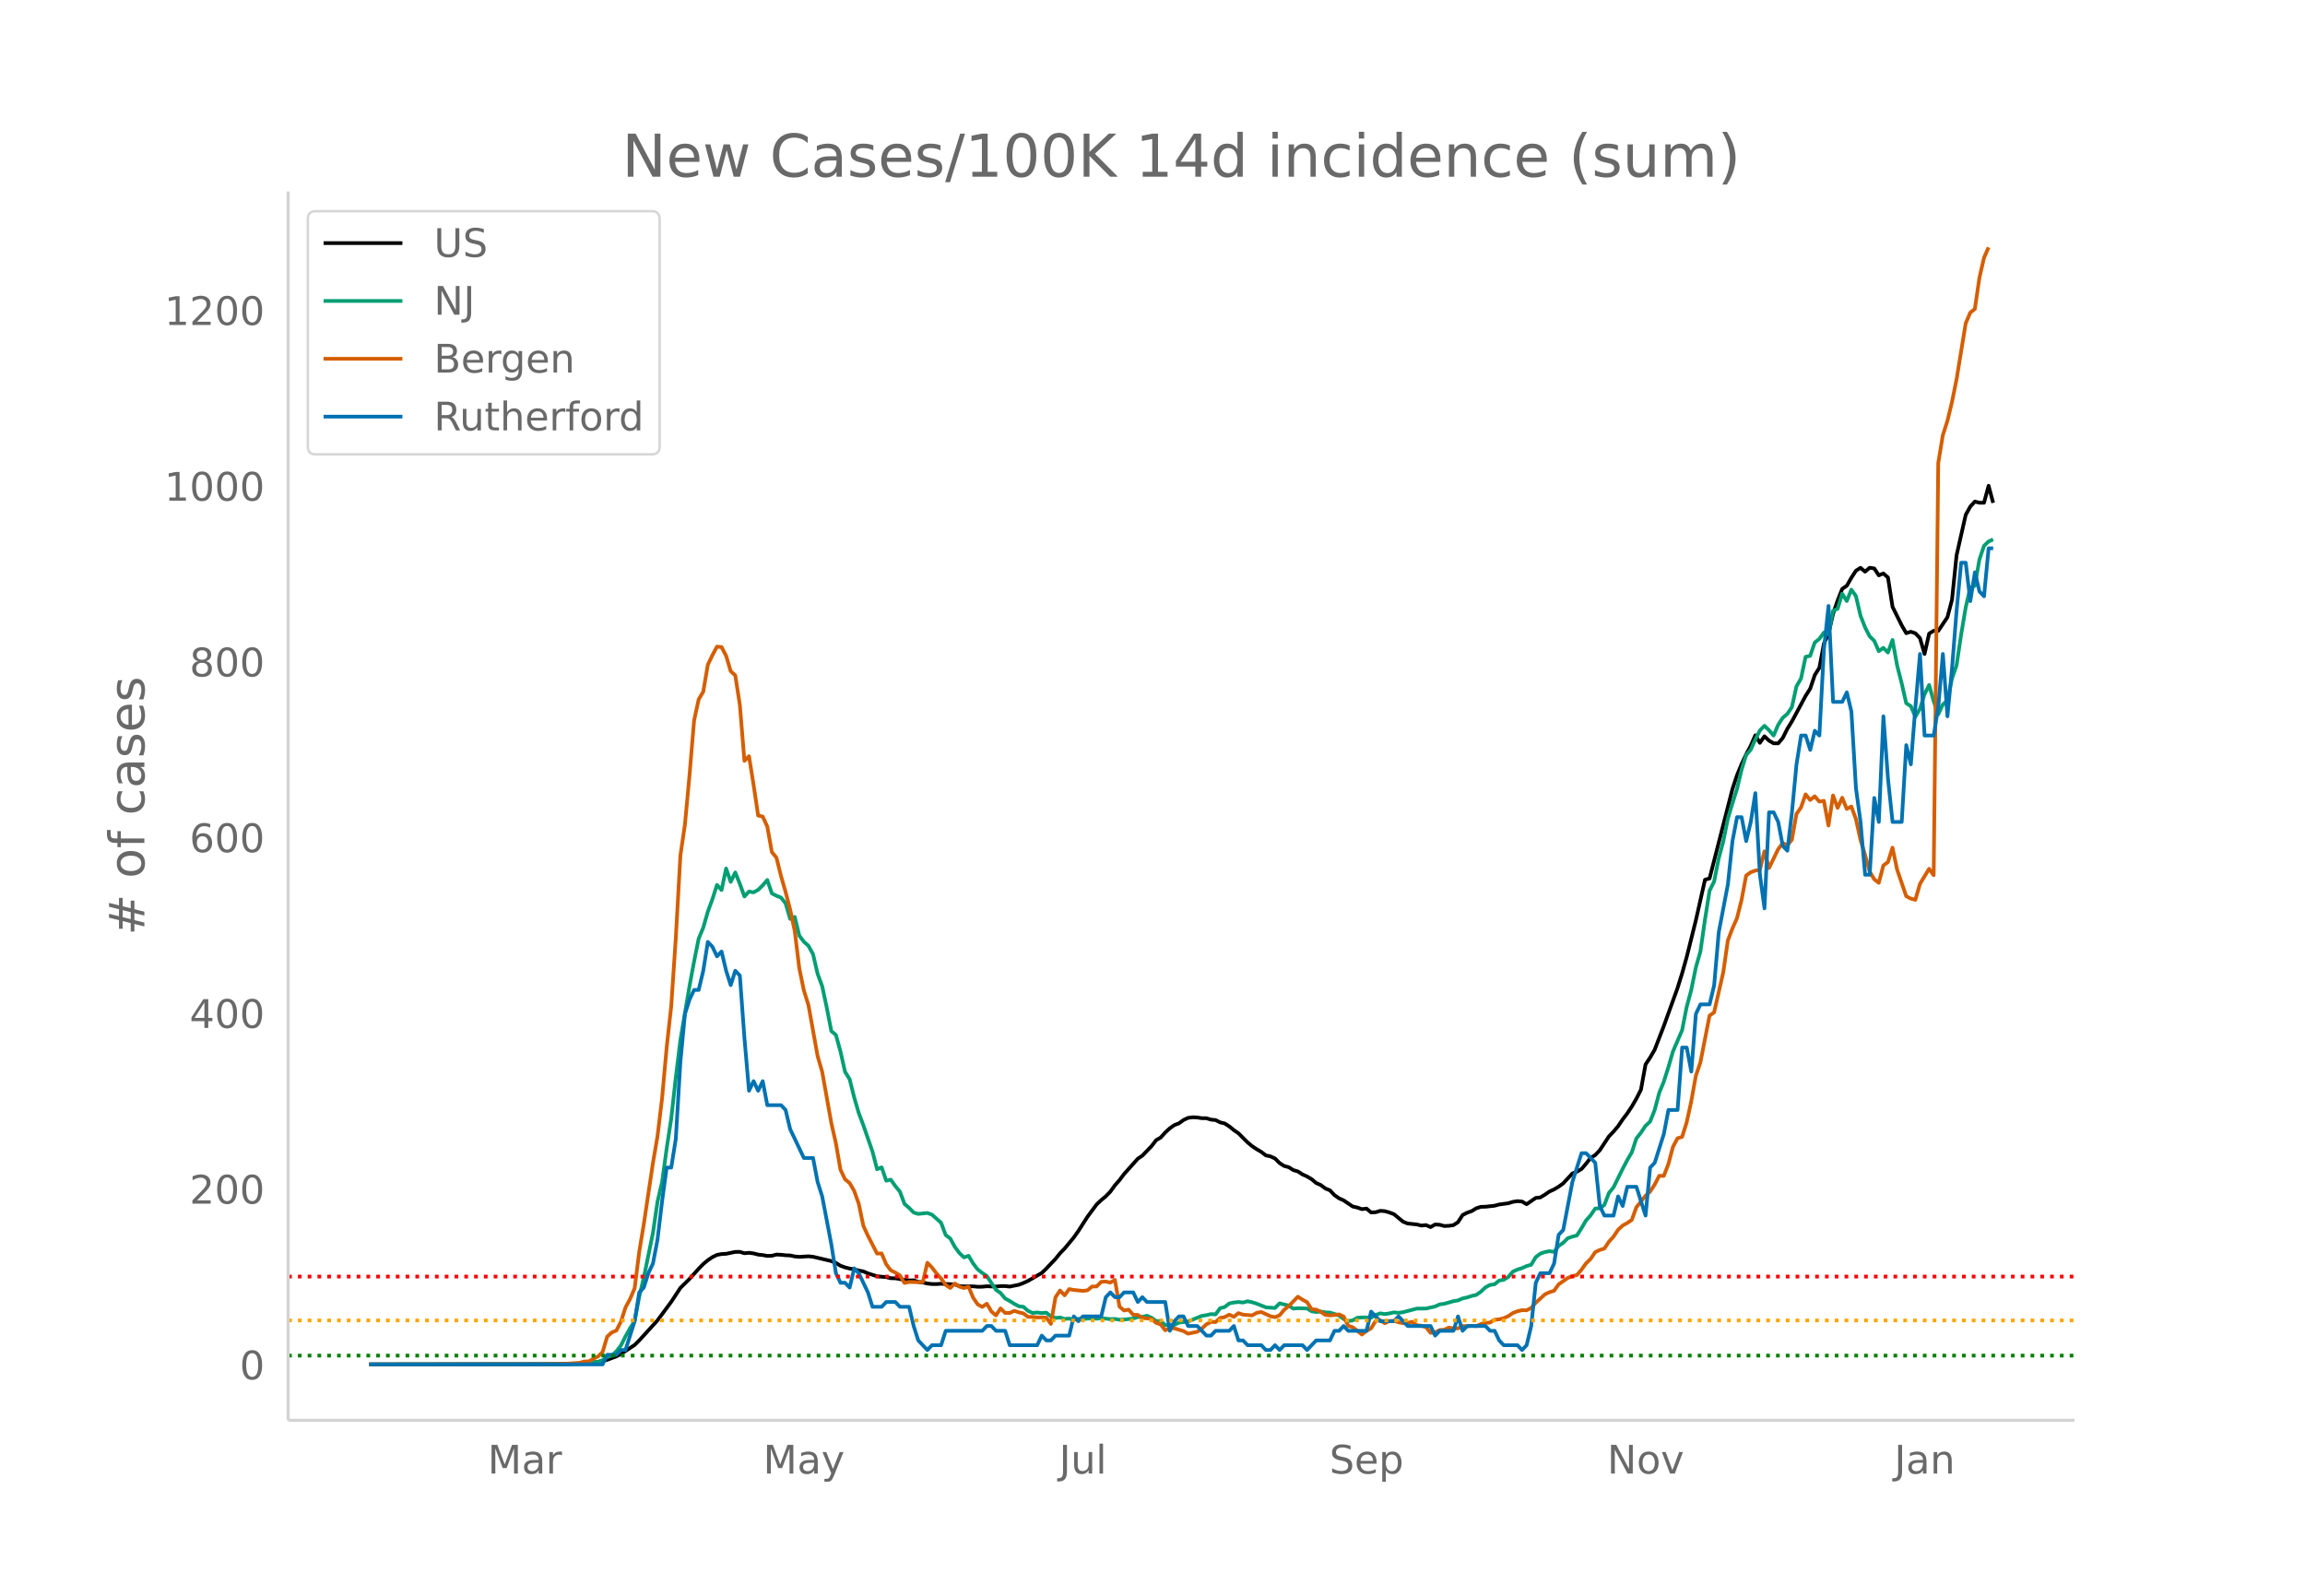 <svg height="864" viewBox="0 0 936 648" width="1248" xmlns="http://www.w3.org/2000/svg" xmlns:xlink="http://www.w3.org/1999/xlink"><defs><style>*{stroke-linecap:butt;stroke-linejoin:round}</style></defs><g id="figure_1"><path d="M0 648h936V0H0z" fill="#fff" id="patch_1"/><g id="axes_1"><path d="M117 576.72h725.4V77.76H117z" fill="none" id="patch_2"/><path clip-path="url(#pe54b7d49fe)" d="M149.973 554.04l78.02-.11 7.43-.253 5.573-.432 1.858-.222 1.857-.352 1.858-.494 3.715-1.388 1.858-.984 5.573-3.655 1.857-1.841 7.43-8.156 5.574-7.524 3.715-5.644 3.715-3.668 3.715-4.122 1.858-1.903 1.857-1.56 1.858-1.25 1.858-.919 1.857-.334 1.858-.102 3.715-.774 1.858-.01 1.857.556 1.858-.176 1.858.248 1.857.482 1.858.194 1.858.344 1.857-.067 1.858-.487 1.857.088 1.858.203 1.858.07 1.857.407 1.858.161 3.715-.225 1.858.188 7.43 1.752 1.858.764 1.857 1.132 1.858.674 1.858.464 1.857.304 1.858.508 1.858.356 1.857.795 3.715 1.175 3.716.354 1.857.43 1.858.044 3.715.635 1.858.223 1.857-.045 1.858.626 1.858.253 1.857.432 1.858.203 1.857.016 1.858-.13 5.573.262 1.858.69 1.857.116 3.715-.02 1.858.178 1.858-.024 1.857-.186 3.715.14 1.858-.202 1.858-.002 1.857.2 3.716-.753 1.857-.713 1.858-.85 5.573-3.21 1.857-1.797 3.715-3.909 1.858-2.305 1.858-1.914 3.715-4.482 1.858-2.628 3.715-5.801 3.715-4.999 1.858-1.755 1.857-1.532 1.858-1.908 1.858-2.576 1.857-2.104 1.858-2.475 5.573-6.212 1.857-1.26 3.715-3.839 1.858-2.427 1.858-1.073 1.857-2.054 1.858-1.711 1.858-1.297 1.857-.718 1.858-1.346 1.857-.864 1.858-.247 1.858.09 1.857.292 1.858.017 1.858.568 1.857.166 1.858.946 1.857.442 1.858 1.188 1.858 1.514 1.857 1.275 3.715 3.708 1.858 1.548 1.858 1.23 1.857 1.088 1.858 1.425 1.858.383 1.857.865 1.858 1.87 1.857 1.166 1.858.503 1.858 1.174 1.857.542 1.858 1.21 1.858.829 1.857 1.11 1.858 1.561 1.857.813 1.858 1.399 1.858.742 1.857 1.967 1.858 1.289 1.857.832 3.716 2.504 1.857.407 1.858.655 1.858-.236 1.857 1.568 1.858-.087 1.857-.56 1.858.13 1.858.53 1.857.698 3.715 3.058 1.858.728 3.715.388 1.858.455 1.858-.202 1.857.812 1.858-1.05 1.857.108 1.858.512 1.858-.088 1.857-.271 1.858-1.201 1.858-2.9 1.857-.953 1.858-.645 1.857-1.146 1.858-.589 1.858-.044 3.715-.413 1.857-.499 3.716-.501 1.857-.566 1.858-.287 1.858.154 1.857 1.102 3.715-2.575 1.858-.19 1.858-1.128 1.857-1.27 1.858-.854 1.858-1.11 1.857-1.341 3.715-4.022 1.858-.74 1.858-1.064 1.857-2.163 1.858-2.363 1.857-1.14 1.858-1.97 3.715-5.624 1.858-1.935 1.858-2.196 1.857-2.748 1.858-2.441 1.857-2.797 1.858-3.2 1.858-3.655 1.857-10.221 1.858-2.805 1.858-3.2 3.715-9.63 5.573-15.435 1.857-5.958 1.858-6.618 3.715-14.863 3.715-16.514 1.858-.54 9.288-36.297 1.858-5.606 1.857-4.52 1.858-3.952 1.857-3.492 1.858-4.234 1.858 3.043 1.857-2.643 1.858 1.753 1.858 1.083 1.857.021 1.858-2.186 1.857-3.715 1.858-3.005 5.573-10.38 1.858-2.923 1.857-5.512 1.858-2.966 1.857-9.808 1.858-4.046 1.858-8.069 1.857-5.414 1.858-4.712 1.857-1.245 1.858-3.273 1.858-2.85 1.857-1.18 1.858 1.567 1.858-1.588 1.857.269 1.858 2.807 1.857-.755 1.858 1.63 1.858 11.915 3.715 7.497 1.858 3.21 1.857-.597 1.858.646 1.857 1.956 1.858 6.44 1.858-8.266 1.857-1.174 1.858.061 3.715-5.559 1.858-7.07 1.857-18.083 3.716-16.417 1.857-3.349 1.858-2.036 1.857.473 1.858.01 1.858-6.904 1.857 6.951h0" fill="none" stroke="#000" stroke-linecap="round" stroke-width="1.5" id="line2d_1"/><path clip-path="url(#pe54b7d49fe)" d="M149.973 554.04l81.735-.092 3.715-.137 3.715-.165 3.716-.679 1.857-.65 1.858-1.25 1.858-.586 1.857-1.756 1.858-2.35 1.857-3.7 1.858-3.334 1.858-2.892 1.857-9.902 1.858-7.73 3.715-18.157 1.858-12.734 1.857-7.918 1.858-13.646 1.858-12.14 1.857-16.7 1.858-15.232 3.715-21.89 1.858-10.022 1.857-9.216 1.858-4.483 1.857-6.476 1.858-5.077 1.858-5.773 1.857 2.073 1.858-8.757 1.858 5.435 1.857-3.824 1.858 4.64 1.857 5.125 1.858-2.008 1.858.321 1.857-1.024 1.858-1.836 1.858-2.145 1.857 5.439 1.858.948 1.857.739 1.858 2.346 1.858 6.315 1.857-.811 1.858 7.628 1.857 2.459 1.858 1.655 1.858 3.414 1.857 7.95 1.858 5.018 1.858 8.717 1.857 9.54 1.858 1.527 1.857 6.753 1.858 8.267 1.858 2.953 1.857 7.451 1.858 6.327 1.858 4.946 3.715 10.697 1.857 7.15 1.858-.746 1.858 5.399 1.857-.39 1.858 2.607 1.857 2.258 1.858 4.965 1.858 1.615 1.857 1.896 1.858.55 3.715-.377 1.858.679 3.715 3.31 1.858 4.973 1.857 1.398 1.858 3.418 1.858 2.491 1.857 1.78 1.858-.667 1.857 3.113 1.858 2.418 1.858 1.455 1.857 1.257 3.715 5.604 1.858 1.277 1.858 2.234 1.857.98 1.858 1.185 1.858.992 1.857.21 1.858 1.654 1.857.84 1.858-.18 1.858.22 1.857-.149 1.858 1.49 1.857.652 1.858-.185 1.858.59 1.857-.164 1.858.498 1.858-.374 1.857.032 3.715-.26 1.858.176 1.858-.23 3.715.395 1.858-.077 1.857.326 1.858-.08 3.715-.406 1.858-.611 1.857-.068 1.858-.458 1.857.791 1.858 1.35 1.858.06 1.857 1.563 1.858.128 1.858-.188 1.857-.916 3.715-.458 5.573-2.278 1.858-.285 1.858-.446 1.857.128 1.858-2.522 1.857-.474 1.858-1.463 1.858-.37 1.857-.204 1.858.205 1.857-.502 1.858.397 1.858.575 3.715 1.494 3.715.261 1.858-1.888 3.715.908 1.858 1.233 1.857-.18 3.716.136 1.857 1.117 1.858.313 1.857-.193 1.858.338 1.858.08 1.857.547 1.858.674 1.857 1.402 1.858.824 1.858-.281 1.857-1.06 1.858-.137h1.858l1.857.136 1.858-1.125 1.857-.674 1.858.3 1.858-.276 1.857-.41 1.858.189 1.857-.261 5.573-1.47 3.716-.025 3.715-.827 1.857-.864 1.858-.233 3.715-1.06 1.858-.302 1.858-.811 1.857-.398 1.858-.619 1.857-.413 1.858-1.306 1.858-1.751 1.857-1.009 1.858-.249 1.857-1.514 1.858-.322 1.858-1.153 1.857-2.149 1.858-.851 1.858-.579 1.857-.843 1.858-.523 1.857-3.085 1.858-1.43 1.858-.647 1.857-.35 1.858.266 1.858-2.386 1.857-1.282 1.858-1.86 1.857-.65 1.858-.478 1.858-2.929 1.857-3.182 1.858-2.068 1.857-2.736 1.858-.129 1.858-1.333 1.857-4.885 1.858-2.25 3.715-7.544 1.858-3.51 1.857-3.19 1.858-5.616 1.858-2.359 1.857-2.795 1.858-1.704 1.858-4.7 1.857-6.99 1.858-4.547 1.857-5.853 1.858-6.403 3.715-8.617 1.858-9.456 1.857-6.902 1.858-9.09 1.858-6.529 1.857-12.93 1.858-11.715 1.858-3.772 1.857-9.36 1.858-6.901 1.857-9.22 1.858-6.238 1.858-5.833 1.857-7.821 1.858-5.974 1.857-2.153 1.858-4.106 1.858-3.712 1.857-1.904 1.858 1.768 1.858 2.181 1.857-4.342 1.858-2.844 1.857-1.591 1.858-2.752 1.858-8.44 1.857-3.198 1.858-8.801 1.858-.39 1.857-5.415 1.858-1.462 1.857-2.571 1.858.65 1.858-9.472 1.857-.851 1.858-6.115 1.857 2.981 1.858-4.624 1.858 2.591 1.857 7.958 1.858 4.777 1.858 3.62 1.857 1.811 1.858 4.23 1.857-1.342 1.858 1.888 1.858-5.101 1.857 10.271 1.858 7.296 1.858 8.13 1.857 1.181 1.858 4.323 1.857-3.218 1.858-5.917 1.858-3.776 1.857 6.6 1.858 5.335 1.857-4.038 1.858-1.586 1.858-8.874 1.857-5.4 1.858-12.436 1.858-11.052 1.857-8.118 1.858-.723 1.857-10.646 1.858-5.543 1.858-1.812 1.857-.804h0" fill="none" stroke="#009e73" stroke-linecap="round" stroke-width="1.5" id="line2d_2"/><path clip-path="url(#pe54b7d49fe)" d="M149.973 554.04l70.59-.077 9.287-.19 5.573-.384 1.858-.536 1.857-.038 1.858-1.11 1.858-.88 1.857-1.837 1.858-6.24 1.858-1.683 1.857-.766 1.858-3.598 1.857-5.78 1.858-3.444 1.858-4.363 1.857-14.736 1.858-11.292 3.715-24.84 1.858-10.87 1.857-15.464 1.858-20.515 1.858-16.88 1.857-27.634 1.858-33.453 1.857-12.707 1.858-20.018 1.858-22.162 1.857-8.535 1.858-3.138 1.857-10.947 1.858-3.866 1.858-3.483 1.857.191 1.858 3.56 1.858 6.239 1.857 1.684 1.858 11.98 1.857 22.736 1.858-1.876 1.858 11.597 1.857 12.478 1.858.421 1.858 4.057 1.857 10.373 1.858 2.258 1.857 7.464 1.858 6.468 1.858 7.158 1.857 8.688 1.858 15.196 1.857 8.956 1.858 5.971 3.715 20.669 1.858 6.392 3.715 20.821 1.858 8.191 1.857 10.717 1.858 3.904 1.858 1.531 1.857 3.216 1.858 5.205 1.858 8.956 1.857 4.02 3.715 7.233 1.858-.038 1.858 4.402 1.857 2.45 1.858.918 1.857 1.148 1.858 3.062 1.858-.42 3.715.114 1.858-.038 1.857-7.847 1.858 1.914 1.857 2.411 1.858 2.067 1.858 2.603 1.857 1.225 1.858-1.8 1.858 1.264 1.857.574 1.858-.536 1.857 4.44 1.858 2.718 1.858 1.033 1.857-1.301 1.858 3.177 1.857 1.569 1.858-2.832 1.858 1.837h1.857l1.858-.842 1.858.612 1.857.421 1.858 1.416h1.857l1.858.23 1.858-.038 1.857.114 1.858 2.527 1.857-10.756 1.858-2.794 1.858 1.952 1.857-2.526 1.858.345 3.715.382 1.858-.23 1.857-1.53 1.858-.039 1.858-1.875 1.857-.115 1.858.421 1.858-1.072 1.857 10.832 1.858 1.57 1.857-.345 1.858 2.105 1.858.038 1.857 1.225 3.715.383 1.858 1.608 1.858.65 1.857 2.373 1.858-.918 1.858.115 3.715 1.148 1.857 1.033 3.716-.765 1.857-1.302 1.858-1.722 1.858-.995 1.857.076 1.858-1.684 1.857-.344 1.858-.995 1.858.88 1.857-1.493 1.858.613 3.715.306 1.858-1.034 1.857-.344 3.716 1.722 1.857.383 1.858-.765 1.857-2.22 1.858-1.531 3.715-3.79 1.858 1.187 1.858.995 1.857 2.909 1.858.153 1.857.88 1.858 1.263 1.858.192 1.857-.153 1.858-.268 1.857.88 1.858 3.751 1.858.613 3.715 2.947 1.858-1.493 1.857-.995 1.858-3.024 1.857-.268 1.858 1.187 1.858-.88 1.857-.077 1.858.574 1.857.383 1.858-.153 1.858-.421 1.857 1.377 1.858.23 1.858.536 1.857 2.335 1.858-.192 1.857-.918 1.858-.153 1.858-.88 1.857.382 1.858-.038 1.858-.995 1.857.153 1.858-.23 1.857.153 1.858-.842 1.858-.46 1.857-.152 1.858-1.148 1.857-.154 1.858-.459 1.858-.842 1.857-1.263 1.858-.727 1.858-.421 1.857.038 1.858-.957 1.857-2.105 3.716-3.407 1.857-.88 1.858-.574 1.858-2.603 3.715-2.602 1.857-.766 1.858-.42 1.858-2.183 1.857-2.564 1.858-1.799 1.857-2.756 1.858-.88 1.858-.574 1.857-2.794 1.858-2.029 1.858-2.794 1.857-1.722 1.858-1.034 1.857-1.263 1.858-5.129 3.715-4.67 1.858-1.684 1.858-2.87 1.857-3.56 1.858.038 1.857-4.784 1.858-7.004 1.858-3.483 1.857-.574 1.858-5.895 1.857-8.497 1.858-10.373 1.858-5.473 3.715-18.984 1.858-1.34 3.715-16.267 1.857-12.899 1.858-4.899 1.858-4.172 1.857-7.425 1.858-9.875 1.857-1.34 1.858-.689 1.858-.306 1.857-7.502 1.858 6.775 3.715-7.656 1.858-2.487 1.857.88 1.858-2.22 1.858-10.487 1.857-2.641 1.858-5.32 1.858 2.296 1.857-1.493 1.858 2.143 1.857-.306 1.858 10.028 1.858-12.21 1.857 5.053 1.858-4.134 1.857 4.555 1.858-.995 1.858 5.09 1.857 8.46 1.858 6.123 1.858 6.698 1.857 3.177 1.858 1.455 1.857-7.043 1.858-1.378 1.858-5.856 1.857 8.842 3.716 10.87 1.857.957 1.858.497 1.857-6.468 3.716-6.124 1.857 2.602 1.858-167.339 1.857-11.33 1.858-5.779 1.858-7.693 1.857-9.186 3.716-22.774 1.857-4.364 1.858-1.454 1.857-12.67 1.858-8.113 1.858-4.249h0" fill="none" stroke="#d55e00" stroke-linecap="round" stroke-width="1.5" id="line2d_3"/><path clip-path="url(#pe54b7d49fe)" d="M149.973 554.04h94.738l1.858-3.899h3.715l1.858-1.95h1.857l3.716-11.696 1.857-11.696 1.858-1.95 1.857-5.848 1.858-3.899 1.858-9.747 1.857-15.595 1.858-13.646h1.858l1.857-11.697 1.858-31.19 1.857-19.495 1.858-5.848 1.858-3.899h1.857l1.858-7.798 1.857-11.696 1.858 1.95 1.858 3.898 1.857-1.95 1.858 7.798 1.858 5.849 1.857-5.849 1.858 1.95 1.857 25.342 1.858 21.444 1.858-3.899 1.857 3.899 1.858-3.899 1.858 9.747h5.572l1.858 1.95 1.858 7.797 5.572 11.697h3.716l1.857 9.747 1.858 5.848 3.715 19.494 1.858 11.697 1.857 3.899h1.858l1.858 1.95 1.857-7.798 1.858 1.949 3.715 7.798 1.858 5.848h3.715l1.858-1.95h3.715l1.857 1.95h3.716l1.857 7.798 1.858 5.848 3.715 3.899 1.858-1.95h3.715l1.858-5.848h14.86l1.858-1.95h1.858l1.857 1.95h3.716l1.857 5.848h11.146l1.858-3.899 1.857 1.95h1.858l1.857-1.95h5.573l1.858-7.797 1.858 1.95 1.857-1.95h7.43l1.858-7.798 1.858-1.95 1.858 1.95h1.857l1.858-1.95h3.715l1.858 3.9 1.857-1.95 1.858 1.95h7.43l1.858 11.696 1.858-3.899 1.857-1.95h1.858l1.857 3.9h3.716l3.715 3.898h1.858l1.857-1.949h5.573l1.858-1.95 1.857 5.849h1.858l1.857 1.95h5.573l1.858 1.949h1.858l1.857-1.95 1.858 1.95 1.857-1.95h7.43l1.859 1.95 3.715-3.9h5.573l1.857-3.898h1.858l1.857-1.95 1.858 1.95h7.43l1.858-7.798 3.715 3.9h5.573l1.858-1.95 3.715 3.899h9.288l1.858 3.898 1.857-1.949h5.573l1.858-5.848 1.858 5.848 1.857-1.95h7.43l1.858 1.95h1.858l1.857 3.899 1.858 1.95h5.573l1.858 1.949 1.857-1.95 1.858-7.797 1.857-17.545 1.858-3.899h3.715l1.858-3.899 1.858-11.696 1.857-1.95 3.715-19.494 3.716-11.697h1.857l3.715 3.9 1.858 17.544 1.858 3.899h3.715l1.858-7.798 1.857 3.9 1.858-7.799h3.715l3.715 11.697 1.858-19.494 1.858-1.95 3.715-11.696 1.857-9.747h3.716l1.857-25.343h1.858l1.857 9.747 1.858-23.393 1.858-3.899h3.715l1.858-7.797 1.857-21.444 3.715-19.494 1.858-17.545 1.858-9.747h1.857l1.858 9.747 1.857-7.798 1.858-11.696 1.858 33.14 1.857 13.646 1.858-38.988h1.858l1.857 3.898 1.858 9.747 1.857 1.95 1.858-15.595 1.858-19.495 1.857-11.696h1.858l1.858 5.848 1.857-7.798 1.858 1.95 1.857-35.09 1.858-17.545 1.858 38.989h3.715l1.857-3.899 1.858 7.798 1.858 31.19 1.857 13.646 1.858 21.444h1.858l1.857-31.19 1.858 9.746 1.857-42.887 1.858 25.343 1.858 17.544h3.715l1.858-31.19 1.857 7.797 1.858-23.393 1.857-21.443 1.858 33.14h3.715l1.858-11.697 1.857-21.443 1.858 25.342 1.858-19.494 1.857-23.393 1.858-19.494h1.858l1.857 15.595 1.858-11.697 1.857 7.798 1.858 1.95 1.858-19.495h1.857" fill="none" stroke="#0072b2" stroke-linecap="round" stroke-width="1.5" id="line2d_4"/><path clip-path="url(#pe54b7d49fe)" d="M117 550.472h725.4" fill="none" stroke="green" stroke-dasharray="1.5,2.475" stroke-width="1.5" id="line2d_5"/><path clip-path="url(#pe54b7d49fe)" d="M117 536.2h725.4" fill="none" stroke="orange" stroke-dasharray="1.5,2.475" stroke-width="1.5" id="line2d_6"/><path clip-path="url(#pe54b7d49fe)" d="M117 518.36h725.4" fill="none" stroke="red" stroke-dasharray="1.5,2.475" stroke-width="1.5" id="line2d_7"/><path d="M117 576.72V77.76" fill="none" stroke="#d3d3d3" stroke-linecap="square" stroke-width="1.25" id="patch_3"/><path d="M117 576.72h725.4" fill="none" stroke="#d3d3d3" stroke-linecap="square" stroke-width="1.25" id="patch_4"/><g id="matplotlib.axis_1"><g id="xtick_1"><g transform="matrix(.16 0 0 -.16 198.038 598.378)" fill="#696969" id="text_1"><defs><path d="M9.813 72.906h14.703l18.593-49.61 18.703 49.61h14.704V0H66.89v64.016l-18.797-50h-9.907l-18.796 50V0H9.813z" id="DejaVuSans-77"/><path d="M34.281 27.484q-10.89 0-15.093-2.484-4.204-2.484-4.204-8.5 0-4.781 3.157-7.594 3.156-2.797 8.562-2.797 7.485 0 12 5.297 4.516 5.297 4.516 14.078v2zm17.922 3.72V0H43.22v8.297Q40.14 3.328 35.547.953q-4.594-2.375-11.234-2.375-8.391 0-13.36 4.719Q6 8.016 6 15.922q0 9.219 6.172 13.906 6.187 4.688 18.437 4.688h12.61v.89q0 6.203-4.078 9.594-4.078 3.39-11.453 3.39-4.688 0-9.141-1.124-4.438-1.125-8.531-3.375v8.312q4.921 1.906 9.562 2.844 4.64.953 9.031.953 11.875 0 17.735-6.156 5.86-6.14 5.86-18.64z" id="DejaVuSans-97"/><path d="M41.11 46.297q-1.516.875-3.297 1.281Q36.03 48 33.89 48q-7.625 0-11.703-4.953-4.079-4.953-4.079-14.234V0H9.08v54.688h9.03v-8.5q2.844 4.984 7.375 7.39Q30.031 56 36.531 56q.922 0 2.047-.125 1.125-.11 2.484-.36z" id="DejaVuSans-114"/></defs><use xlink:href="#DejaVuSans-77"/><use x="86.279" xlink:href="#DejaVuSans-97"/><use x="147.559" xlink:href="#DejaVuSans-114"/></g></g><g id="xtick_2"><g transform="matrix(.16 0 0 -.16 309.906 598.378)" fill="#696969" id="text_2"><defs><path d="M32.172-5.078q-3.797-9.766-7.422-12.735-3.61-2.984-9.656-2.984H7.906v7.516h5.282q3.703 0 5.75 1.765Q21-9.766 23.483-3.219l1.61 4.094-22.11 53.813H12.5l17.094-42.766 17.093 42.766h9.516z" id="DejaVuSans-121"/></defs><use xlink:href="#DejaVuSans-77"/><use x="86.279" xlink:href="#DejaVuSans-97"/><use x="147.559" xlink:href="#DejaVuSans-121"/></g></g><g id="xtick_3"><g transform="matrix(.16 0 0 -.16 430.109 598.378)" fill="#696969" id="text_3"><defs><path d="M9.813 72.906h9.859V5.078q0-13.187-5-19.14-5-5.954-16.094-5.954h-3.75v8.297h3.078q6.531 0 9.219 3.672Q9.813-4.39 9.813 5.078z" id="DejaVuSans-74"/><path d="M8.5 21.578v33.11h8.984V21.922q0-7.766 3.016-11.656 3.031-3.875 9.094-3.875 7.265 0 11.484 4.64 4.234 4.64 4.234 12.656v31h8.985V0h-8.984v8.406Q42.047 3.422 37.718 1q-4.313-2.422-10.032-2.422-9.421 0-14.312 5.86Q8.5 10.296 8.5 21.578zM31.11 56z" id="DejaVuSans-117"/><path d="M9.422 75.984h8.984V0H9.422z" id="DejaVuSans-108"/></defs><use xlink:href="#DejaVuSans-74"/><use x="29.492" xlink:href="#DejaVuSans-117"/><use x="92.871" xlink:href="#DejaVuSans-108"/></g></g><g id="xtick_4"><g transform="matrix(.16 0 0 -.16 539.854 598.378)" fill="#696969" id="text_4"><defs><path d="M53.516 70.516V60.89q-5.61 2.687-10.594 4-4.984 1.328-9.625 1.328-8.047 0-12.422-3.125t-4.375-8.89q0-4.845 2.906-7.313 2.907-2.453 11.016-3.97l5.953-1.218q11.031-2.11 16.281-7.406 5.25-5.297 5.25-14.172 0-10.61-7.11-16.078-7.093-5.469-20.812-5.469-5.172 0-11.015 1.172Q13.14.922 6.89 3.219v10.156q6-3.36 11.765-5.078 5.766-1.703 11.328-1.703 8.438 0 13.032 3.312 4.593 3.328 4.593 9.485 0 5.359-3.297 8.39-3.296 3.032-10.812 4.547L27.484 33.5q-11.03 2.188-15.968 6.875-4.922 4.688-4.922 13.047 0 9.672 6.812 15.234 6.813 5.563 18.766 5.563 5.14 0 10.453-.938 5.328-.922 10.89-2.765z" id="DejaVuSans-83"/><path d="M56.203 29.594v-4.39H14.891q.593-9.282 5.593-14.142 5-4.859 13.938-4.859 5.172 0 10.031 1.266 4.86 1.265 9.656 3.812v-8.5Q49.266.734 44.187-.344 39.11-1.422 33.892-1.422q-13.094 0-20.735 7.61-7.64 7.625-7.64 20.625 0 13.421 7.25 21.296Q20.016 56 32.328 56q11.031 0 17.453-7.11 6.422-7.093 6.422-19.296zm-8.984 2.64q-.094 7.36-4.125 11.75-4.032 4.407-10.672 4.407-7.516 0-12.031-4.25-4.516-4.25-5.203-11.97z" id="DejaVuSans-101"/><path d="M18.11 8.203v-29H9.077v75.484h9.031v-8.296q2.844 4.875 7.157 7.234Q29.594 56 35.594 56q9.968 0 16.187-7.906 6.235-7.907 6.235-20.797T51.78 6.484q-6.218-7.906-16.187-7.906-6 0-10.328 2.375-4.313 2.375-7.157 7.25zm30.578 19.094q0 9.906-4.079 15.547-4.078 5.64-11.203 5.64-7.14 0-11.218-5.64-4.079-5.64-4.079-15.547 0-9.906 4.078-15.547 4.079-5.64 11.22-5.64 7.124 0 11.202 5.64t4.078 15.547z" id="DejaVuSans-112"/></defs><use xlink:href="#DejaVuSans-83"/><use x="63.477" xlink:href="#DejaVuSans-101"/><use x="125" xlink:href="#DejaVuSans-112"/></g></g><g id="xtick_5"><g transform="matrix(.16 0 0 -.16 652.633 598.378)" fill="#696969" id="text_5"><defs><path d="M9.813 72.906h13.28l32.329-60.984v60.984h9.562V0h-13.28L19.39 60.984V0H9.813z" id="DejaVuSans-78"/><path d="M30.61 48.39q-7.22 0-11.422-5.64-4.204-5.64-4.204-15.453 0-9.813 4.172-15.453 4.188-5.64 11.453-5.64 7.188 0 11.375 5.655 4.203 5.672 4.203 15.438 0 9.719-4.203 15.406-4.187 5.688-11.375 5.688zm0 7.61q11.718 0 18.406-7.625 6.703-7.61 6.703-21.078 0-13.422-6.703-21.078-6.688-7.64-18.407-7.64-11.765 0-18.437 7.64-6.656 7.656-6.656 21.078 0 13.469 6.656 21.078Q18.844 56 30.609 56z" id="DejaVuSans-111"/><path d="M2.984 54.688H12.5L29.594 8.797l17.093 45.89h9.516L35.687 0H23.485z" id="DejaVuSans-118"/></defs><use xlink:href="#DejaVuSans-78"/><use x="74.805" xlink:href="#DejaVuSans-111"/><use x="135.986" xlink:href="#DejaVuSans-118"/></g></g><g id="xtick_6"><g transform="matrix(.16 0 0 -.16 769.23 598.378)" fill="#696969" id="text_6"><defs><path d="M54.89 33.016V0h-8.984v32.719q0 7.765-3.031 11.61-3.031 3.858-9.078 3.858-7.281 0-11.484-4.64-4.204-4.625-4.204-12.64V0H9.08v54.688h9.03v-8.5q3.235 4.937 7.594 7.374Q30.078 56 35.797 56q9.422 0 14.25-5.828 4.844-5.828 4.844-17.156z" id="DejaVuSans-110"/></defs><use xlink:href="#DejaVuSans-74"/><use x="29.492" xlink:href="#DejaVuSans-97"/><use x="90.771" xlink:href="#DejaVuSans-110"/></g></g></g><g id="matplotlib.axis_2"><g id="ytick_1"><g transform="matrix(.16 0 0 -.16 97.32 560.119)" fill="#696969" id="text_7"><defs><path d="M31.781 66.406q-7.61 0-11.453-7.5Q16.5 51.422 16.5 36.375q0-14.984 3.828-22.484 3.844-7.5 11.453-7.5 7.672 0 11.5 7.5 3.844 7.5 3.844 22.484 0 15.047-3.844 22.531-3.828 7.5-11.5 7.5zm0 7.813q12.266 0 18.735-9.703 6.468-9.688 6.468-28.141 0-18.406-6.468-28.11-6.47-9.687-18.735-9.687-12.25 0-18.718 9.688-6.47 9.703-6.47 28.109 0 18.453 6.47 28.14Q19.53 74.22 31.78 74.22z" id="DejaVuSans-48"/></defs><use xlink:href="#DejaVuSans-48"/></g></g><g id="ytick_2"><g transform="matrix(.16 0 0 -.16 76.96 488.758)" fill="#696969" id="text_8"><defs><path d="M19.188 8.297h34.421V0H7.33v8.297q5.609 5.812 15.296 15.594 9.703 9.797 12.188 12.64 4.734 5.313 6.609 9 1.89 3.688 1.89 7.25 0 5.813-4.078 9.469-4.078 3.672-10.625 3.672-4.64 0-9.797-1.61-5.14-1.609-11-4.89v9.969Q13.767 71.78 18.938 73q5.188 1.219 9.485 1.219 11.328 0 18.062-5.672 6.735-5.656 6.735-15.125 0-4.5-1.688-8.531-1.672-4.016-6.125-9.485-1.218-1.422-7.765-8.187-6.532-6.766-18.453-18.922z" id="DejaVuSans-50"/></defs><use xlink:href="#DejaVuSans-50"/><use x="63.623" xlink:href="#DejaVuSans-48"/><use x="127.246" xlink:href="#DejaVuSans-48"/></g></g><g id="ytick_3"><g transform="matrix(.16 0 0 -.16 76.96 417.398)" fill="#696969" id="text_9"><defs><path d="M37.797 64.313L12.89 25.39h24.906zm-2.594 8.593H47.61V25.391h10.407v-8.203H47.609V0h-9.812v17.188H4.89v9.515z" id="DejaVuSans-52"/></defs><use xlink:href="#DejaVuSans-52"/><use x="63.623" xlink:href="#DejaVuSans-48"/><use x="127.246" xlink:href="#DejaVuSans-48"/></g></g><g id="ytick_4"><g transform="matrix(.16 0 0 -.16 76.96 346.037)" fill="#696969" id="text_10"><defs><path d="M33.016 40.375q-6.641 0-10.532-4.547-3.875-4.531-3.875-12.437 0-7.86 3.875-12.438 3.891-4.562 10.532-4.562 6.64 0 10.515 4.562 3.875 4.578 3.875 12.438 0 7.906-3.875 12.437-3.875 4.547-10.515 4.547zm19.578 30.922v-8.984q-3.719 1.75-7.5 2.671-3.782.938-7.5.938-9.766 0-14.922-6.594-5.14-6.594-5.875-19.922 2.875 4.25 7.219 6.516 4.359 2.266 9.578 2.266 10.984 0 17.36-6.672 6.374-6.657 6.374-18.125 0-11.235-6.64-18.032-6.641-6.78-17.672-6.78-12.657 0-19.344 9.687-6.688 9.703-6.688 28.109 0 17.281 8.204 27.563 8.203 10.28 22.015 10.28 3.719 0 7.5-.734t7.89-2.187z" id="DejaVuSans-54"/></defs><use xlink:href="#DejaVuSans-54"/><use x="63.623" xlink:href="#DejaVuSans-48"/><use x="127.246" xlink:href="#DejaVuSans-48"/></g></g><g id="ytick_5"><g transform="matrix(.16 0 0 -.16 76.96 274.677)" fill="#696969" id="text_11"><defs><path d="M31.781 34.625q-7.031 0-11.062-3.766-4.016-3.765-4.016-10.343 0-6.594 4.016-10.36Q24.75 6.391 31.78 6.391q7.032 0 11.078 3.78 4.063 3.798 4.063 10.345 0 6.578-4.031 10.343-4.016 3.766-11.11 3.766zm-9.86 4.188q-6.343 1.562-9.89 5.906Q8.5 49.079 8.5 55.329q0 8.733 6.219 13.812 6.234 5.078 17.062 5.078 10.89 0 17.094-5.078 6.203-5.079 6.203-13.813 0-6.25-3.547-10.61-3.531-4.343-9.828-5.906 7.125-1.656 11.094-6.5 3.984-4.828 3.984-11.796 0-10.61-6.468-16.282-6.47-5.656-18.532-5.656-12.047 0-18.531 5.656-6.469 5.672-6.469 16.282 0 6.968 4 11.797 4.016 4.843 11.14 6.5zM18.314 54.39q0-5.657 3.53-8.828 3.548-3.172 9.938-3.172 6.36 0 9.938 3.172 3.593 3.171 3.593 8.828 0 5.672-3.593 8.843-3.578 3.172-9.938 3.172-6.39 0-9.937-3.172-3.532-3.172-3.532-8.843z" id="DejaVuSans-56"/></defs><use xlink:href="#DejaVuSans-56"/><use x="63.623" xlink:href="#DejaVuSans-48"/><use x="127.246" xlink:href="#DejaVuSans-48"/></g></g><g id="ytick_6"><g transform="matrix(.16 0 0 -.16 66.78 203.316)" fill="#696969" id="text_12"><defs><path d="M12.406 8.297h16.11v55.625l-17.532-3.516v8.985l17.438 3.515h9.86V8.296H54.39V0H12.406z" id="DejaVuSans-49"/></defs><use xlink:href="#DejaVuSans-49"/><use x="63.623" xlink:href="#DejaVuSans-48"/><use x="127.246" xlink:href="#DejaVuSans-48"/><use x="190.869" xlink:href="#DejaVuSans-48"/></g></g><g id="ytick_7"><g transform="matrix(.16 0 0 -.16 66.78 131.956)" fill="#696969" id="text_13"><use xlink:href="#DejaVuSans-49"/><use x="63.623" xlink:href="#DejaVuSans-50"/><use x="127.246" xlink:href="#DejaVuSans-48"/><use x="190.869" xlink:href="#DejaVuSans-48"/></g></g><g transform="matrix(0 -.2 -.2 0 58.62 379.813)" fill="#696969" id="text_14"><defs><path d="M51.125 44H36.922l-4.11-16.313h14.313zm-7.328 27.781l-5.078-20.265h14.265L58.11 71.78h7.813L60.89 51.516h15.234V44h-17.14l-4-16.313h15.53V20.22H53.079L48 0h-7.813l5.032 20.219H30.906L25.875 0h-7.86l5.079 20.219H7.719v7.468h17.187L29 44H13.281v7.516h17.625l4.985 20.265z" id="DejaVuSans-35"/><path d="M37.11 75.984V68.5h-8.594q-4.828 0-6.72-1.953-1.874-1.953-1.874-7.031v-4.828h14.797v-6.985H19.922V0H10.89v47.703H2.297v6.984h8.594V58.5q0 9.125 4.25 13.297 4.25 4.187 13.468 4.187z" id="DejaVuSans-102"/><path d="M48.781 52.594v-8.407q-3.812 2.11-7.64 3.157-3.828 1.047-7.735 1.047-8.75 0-13.593-5.547-4.829-5.532-4.829-15.547 0-10.016 4.829-15.563 4.843-5.53 13.593-5.53 3.907 0 7.735 1.046 3.828 1.047 7.64 3.156V2.094Q45.016.344 40.984-.531q-4.015-.89-8.562-.89-12.36 0-19.64 7.765-7.266 7.765-7.266 20.953 0 13.375 7.343 21.031Q20.22 56 33.016 56q4.14 0 8.093-.86 3.953-.843 7.672-2.546z" id="DejaVuSans-99"/><path d="M44.281 53.078v-8.5q-3.797 1.953-7.906 2.922-4.094.984-8.5.984-6.688 0-10.031-2.047-3.344-2.046-3.344-6.156 0-3.125 2.39-4.906 2.391-1.781 9.626-3.39l3.078-.688q9.562-2.047 13.593-5.781 4.032-3.735 4.032-10.422 0-7.625-6.032-12.078-6.03-4.438-16.578-4.438-4.39 0-9.156.86Q10.688.296 5.422 2v9.281q4.984-2.594 9.812-3.89 4.829-1.282 9.579-1.282 6.343 0 9.75 2.172 3.421 2.172 3.421 6.125 0 3.656-2.468 5.61-2.453 1.953-10.813 3.765l-3.125.735q-8.344 1.75-12.062 5.39-3.704 3.64-3.704 9.985 0 7.718 5.47 11.906Q16.75 56 26.811 56q4.97 0 9.36-.734 4.406-.72 8.11-2.188z" id="DejaVuSans-115"/></defs><use xlink:href="#DejaVuSans-35"/><use x="83.789" xlink:href="#DejaVuSans-32"/><use x="115.576" xlink:href="#DejaVuSans-111"/><use x="176.758" xlink:href="#DejaVuSans-102"/><use x="211.963" xlink:href="#DejaVuSans-32"/><use x="243.75" xlink:href="#DejaVuSans-99"/><use x="298.73" xlink:href="#DejaVuSans-97"/><use x="360.01" xlink:href="#DejaVuSans-115"/><use x="412.109" xlink:href="#DejaVuSans-101"/><use x="473.633" xlink:href="#DejaVuSans-115"/></g></g><g transform="matrix(.24 0 0 -.24 252.577 71.76)" fill="#696969" id="text_15"><defs><path d="M4.203 54.688h8.985l11.234-42.672 11.172 42.672h10.593l11.235-42.672 11.187 42.672h8.985L63.28 0H52.688L40.922 44.828 29.109 0H18.5z" id="DejaVuSans-119"/><path d="M64.406 67.281v-10.39q-4.984 4.64-10.625 6.922-5.64 2.296-11.984 2.296-12.5 0-19.14-7.64-6.641-7.64-6.641-22.094 0-14.406 6.64-22.047 6.64-7.64 19.14-7.64 6.345 0 11.985 2.296 5.64 2.297 10.625 6.938V5.609Q59.234 2.094 53.437.33q-5.78-1.75-12.218-1.75-16.563 0-26.094 10.124-9.516 10.14-9.516 27.672 0 17.578 9.516 27.703 9.531 10.14 26.094 10.14 6.531 0 12.312-1.734 5.797-1.734 10.875-5.203z" id="DejaVuSans-67"/><path d="M25.39 72.906h8.297L8.297-9.28H0z" id="DejaVuSans-47"/><path d="M9.813 72.906h9.859V42.094L52.39 72.906h12.703L28.906 38.922 67.672 0H54.688L19.672 35.11V0h-9.86z" id="DejaVuSans-75"/><path d="M45.406 46.39v29.594h8.985V0h-8.985v8.203Q42.578 3.328 38.25.953q-4.313-2.375-10.375-2.375-9.906 0-16.14 7.906-6.22 7.922-6.22 20.813 0 12.89 6.22 20.797Q17.968 56 27.874 56q6.063 0 10.375-2.375 4.328-2.36 7.156-7.234zm-30.61-19.093q0-9.906 4.079-15.547 4.078-5.64 11.203-5.64 7.125 0 11.219 5.64 4.11 5.64 4.11 15.547 0 9.906-4.11 15.547-4.094 5.64-11.219 5.64-7.125 0-11.203-5.64-4.078-5.64-4.078-15.547z" id="DejaVuSans-100"/><path d="M9.422 54.688h8.984V0H9.422zm0 21.296h8.984v-11.39H9.422z" id="DejaVuSans-105"/><path d="M31 75.875q-6.531-11.219-9.719-22.219-3.172-10.984-3.172-22.265 0-11.266 3.203-22.328Q24.517-2 31-13.188h-7.813Q15.875-1.704 12.235 9.375q-3.64 11.078-3.64 22.016 0 10.89 3.61 21.922 3.624 11.046 10.983 22.562z" id="DejaVuSans-40"/><path d="M52 44.188q3.375 6.062 8.063 8.937Q64.75 56 71.093 56q8.548 0 13.188-5.984 4.64-5.97 4.64-17V0h-9.03v32.719q0 7.86-2.797 11.656-2.781 3.813-8.485 3.813-6.984 0-11.046-4.641-4.047-4.625-4.047-12.64V0h-9.032v32.719q0 7.906-2.78 11.687-2.782 3.782-8.595 3.782-6.89 0-10.953-4.657-4.047-4.656-4.047-12.625V0H9.08v54.688h9.03v-8.5q3.078 5.03 7.375 7.421Q29.781 56 35.687 56q5.97 0 10.141-3.031Q50 49.953 52 44.187z" id="DejaVuSans-109"/><path d="M8.016 75.875h7.812q7.313-11.516 10.953-22.563 3.64-11.03 3.64-21.921 0-10.938-3.64-22.016-3.64-11.078-10.953-22.563H8.016Q14.5-2 17.703 9.063q3.203 11.063 3.203 22.329 0 11.28-3.203 22.265-3.203 11-9.687 22.219z" id="DejaVuSans-41"/></defs><use xlink:href="#DejaVuSans-78"/><use x="74.805" xlink:href="#DejaVuSans-101"/><use x="136.328" xlink:href="#DejaVuSans-119"/><use x="218.115" xlink:href="#DejaVuSans-32"/><use x="249.902" xlink:href="#DejaVuSans-67"/><use x="319.727" xlink:href="#DejaVuSans-97"/><use x="381.006" xlink:href="#DejaVuSans-115"/><use x="433.105" xlink:href="#DejaVuSans-101"/><use x="494.629" xlink:href="#DejaVuSans-115"/><use x="546.729" xlink:href="#DejaVuSans-47"/><use x="580.42" xlink:href="#DejaVuSans-49"/><use x="644.043" xlink:href="#DejaVuSans-48"/><use x="707.666" xlink:href="#DejaVuSans-48"/><use x="771.289" xlink:href="#DejaVuSans-75"/><use x="836.865" xlink:href="#DejaVuSans-32"/><use x="868.652" xlink:href="#DejaVuSans-49"/><use x="932.275" xlink:href="#DejaVuSans-52"/><use x="995.898" xlink:href="#DejaVuSans-100"/><use x="1059.375" xlink:href="#DejaVuSans-32"/><use x="1091.162" xlink:href="#DejaVuSans-105"/><use x="1118.945" xlink:href="#DejaVuSans-110"/><use x="1182.324" xlink:href="#DejaVuSans-99"/><use x="1237.305" xlink:href="#DejaVuSans-105"/><use x="1265.088" xlink:href="#DejaVuSans-100"/><use x="1328.564" xlink:href="#DejaVuSans-101"/><use x="1390.088" xlink:href="#DejaVuSans-110"/><use x="1453.467" xlink:href="#DejaVuSans-99"/><use x="1508.447" xlink:href="#DejaVuSans-101"/><use x="1569.971" xlink:href="#DejaVuSans-32"/><use x="1601.758" xlink:href="#DejaVuSans-40"/><use x="1640.771" xlink:href="#DejaVuSans-115"/><use x="1692.871" xlink:href="#DejaVuSans-117"/><use x="1756.25" xlink:href="#DejaVuSans-109"/><use x="1853.662" xlink:href="#DejaVuSans-41"/></g><g id="legend_1"><path d="M128.2 184.5h136.45q3.2 0 3.2-3.2V88.96q0-3.2-3.2-3.2H128.2q-3.2 0-3.2 3.2v92.34q0 3.2 3.2 3.2z" fill="none" opacity=".8" stroke="#ccc" id="patch_5"/><path d="M131.4 98.718h32" fill="none" stroke="#000" stroke-linecap="round" stroke-width="1.5" id="line2d_8"/><g transform="matrix(.16 0 0 -.16 176.2 104.317)" fill="#696969" id="text_16"><defs><path d="M8.688 72.906h9.921V28.61q0-11.718 4.235-16.875 4.25-5.14 13.781-5.14 9.469 0 13.719 5.14 4.25 5.157 4.25 16.875v44.297H64.5V27.391q0-14.25-7.063-21.532-7.046-7.28-20.812-7.28-13.828 0-20.89 7.28-7.047 7.282-7.047 21.532z" id="DejaVuSans-85"/></defs><use xlink:href="#DejaVuSans-85"/><use x="73.193" xlink:href="#DejaVuSans-83"/></g><path d="M131.4 122.203h32" fill="none" stroke="#009e73" stroke-linecap="round" stroke-width="1.5" id="line2d_10"/><g transform="matrix(.16 0 0 -.16 176.2 127.802)" fill="#696969" id="text_17"><use xlink:href="#DejaVuSans-78"/><use x="74.805" xlink:href="#DejaVuSans-74"/></g><path d="M131.4 145.688h32" fill="none" stroke="#d55e00" stroke-linecap="round" stroke-width="1.5" id="line2d_12"/><g transform="matrix(.16 0 0 -.16 176.2 151.287)" fill="#696969" id="text_18"><defs><path d="M19.672 34.813V8.108H35.5q7.953 0 11.781 3.297 3.844 3.297 3.844 10.078 0 6.844-3.844 10.078-3.828 3.25-11.781 3.25zm0 29.984V42.828h14.61q7.218 0 10.75 2.703 3.546 2.719 3.546 8.282 0 5.515-3.547 8.25-3.531 2.734-10.75 2.734zm-9.86 8.11h25.204q11.28 0 17.375-4.688Q58.5 63.53 58.5 54.89q0-6.703-3.125-10.657-3.125-3.953-9.188-4.922 7.282-1.562 11.313-6.53 4.031-4.954 4.031-12.376 0-9.765-6.64-15.093Q48.25 0 35.984 0H9.812z" id="DejaVuSans-66"/><path d="M45.406 27.984q0 9.766-4.031 15.125-4.016 5.375-11.297 5.375-7.219 0-11.25-5.375-4.031-5.359-4.031-15.125 0-9.718 4.031-15.093t11.25-5.375q7.281 0 11.297 5.375 4.031 5.375 4.031 15.093zm8.985-21.203q0-13.953-6.203-20.765Q42-20.797 29.203-20.797q-4.734 0-8.937.703-4.203.703-8.157 2.172v8.735q3.954-2.141 7.813-3.157 3.86-1.031 7.86-1.031 8.843 0 13.234 4.61 4.39 4.609 4.39 13.937v4.453q-2.781-4.844-7.125-7.234Q33.938 0 27.875 0 17.828 0 11.672 7.656q-6.156 7.672-6.156 20.328 0 12.688 6.156 20.344Q17.828 56 27.875 56q6.063 0 10.406-2.39 4.344-2.391 7.125-7.22v8.297h8.985z" id="DejaVuSans-103"/></defs><use xlink:href="#DejaVuSans-66"/><use x="68.604" xlink:href="#DejaVuSans-101"/><use x="130.127" xlink:href="#DejaVuSans-114"/><use x="169.49" xlink:href="#DejaVuSans-103"/><use x="232.967" xlink:href="#DejaVuSans-101"/><use x="294.49" xlink:href="#DejaVuSans-110"/></g><path d="M131.4 169.173h32" fill="none" stroke="#0072b2" stroke-linecap="round" stroke-width="1.5" id="line2d_14"/><g transform="matrix(.16 0 0 -.16 176.2 174.773)" fill="#696969" id="text_19"><defs><path d="M44.39 34.188q3.172-1.079 6.172-4.594 3-3.516 6.032-9.672L66.609 0H56l-9.313 18.703q-3.624 7.328-7.015 9.719-3.39 2.39-9.25 2.39h-10.75V0h-9.86v72.906h22.266q12.5 0 18.656-5.234 6.157-5.219 6.157-15.766 0-6.89-3.203-11.437-3.204-4.532-9.297-6.282zM19.673 64.797V38.922h12.406q7.125 0 10.766 3.297 3.64 3.297 3.64 9.687 0 6.39-3.64 9.64-3.64 3.25-10.766 3.25z" id="DejaVuSans-82"/><path d="M18.313 70.219V54.688h18.5v-6.985h-18.5V18.016q0-6.688 1.828-8.594 1.828-1.906 7.453-1.906h9.218V0h-9.218q-10.407 0-14.36 3.875-3.953 3.89-3.953 14.14v29.688H2.687v6.984h6.594V70.22z" id="DejaVuSans-116"/><path d="M54.89 33.016V0h-8.984v32.719q0 7.765-3.031 11.61-3.031 3.858-9.078 3.858-7.281 0-11.484-4.64-4.204-4.625-4.204-12.64V0H9.08v75.984h9.03V46.188q3.235 4.937 7.594 7.374Q30.078 56 35.797 56q9.422 0 14.25-5.828 4.844-5.828 4.844-17.156z" id="DejaVuSans-104"/></defs><use xlink:href="#DejaVuSans-82"/><use x="64.982" xlink:href="#DejaVuSans-117"/><use x="128.361" xlink:href="#DejaVuSans-116"/><use x="167.57" xlink:href="#DejaVuSans-104"/><use x="230.949" xlink:href="#DejaVuSans-101"/><use x="292.473" xlink:href="#DejaVuSans-114"/><use x="333.586" xlink:href="#DejaVuSans-102"/><use x="368.791" xlink:href="#DejaVuSans-111"/><use x="429.973" xlink:href="#DejaVuSans-114"/><use x="469.336" xlink:href="#DejaVuSans-100"/></g></g></g></g><defs><clipPath id="pe54b7d49fe"><path d="M117 77.76h725.4v498.96H117z"/></clipPath></defs></svg>